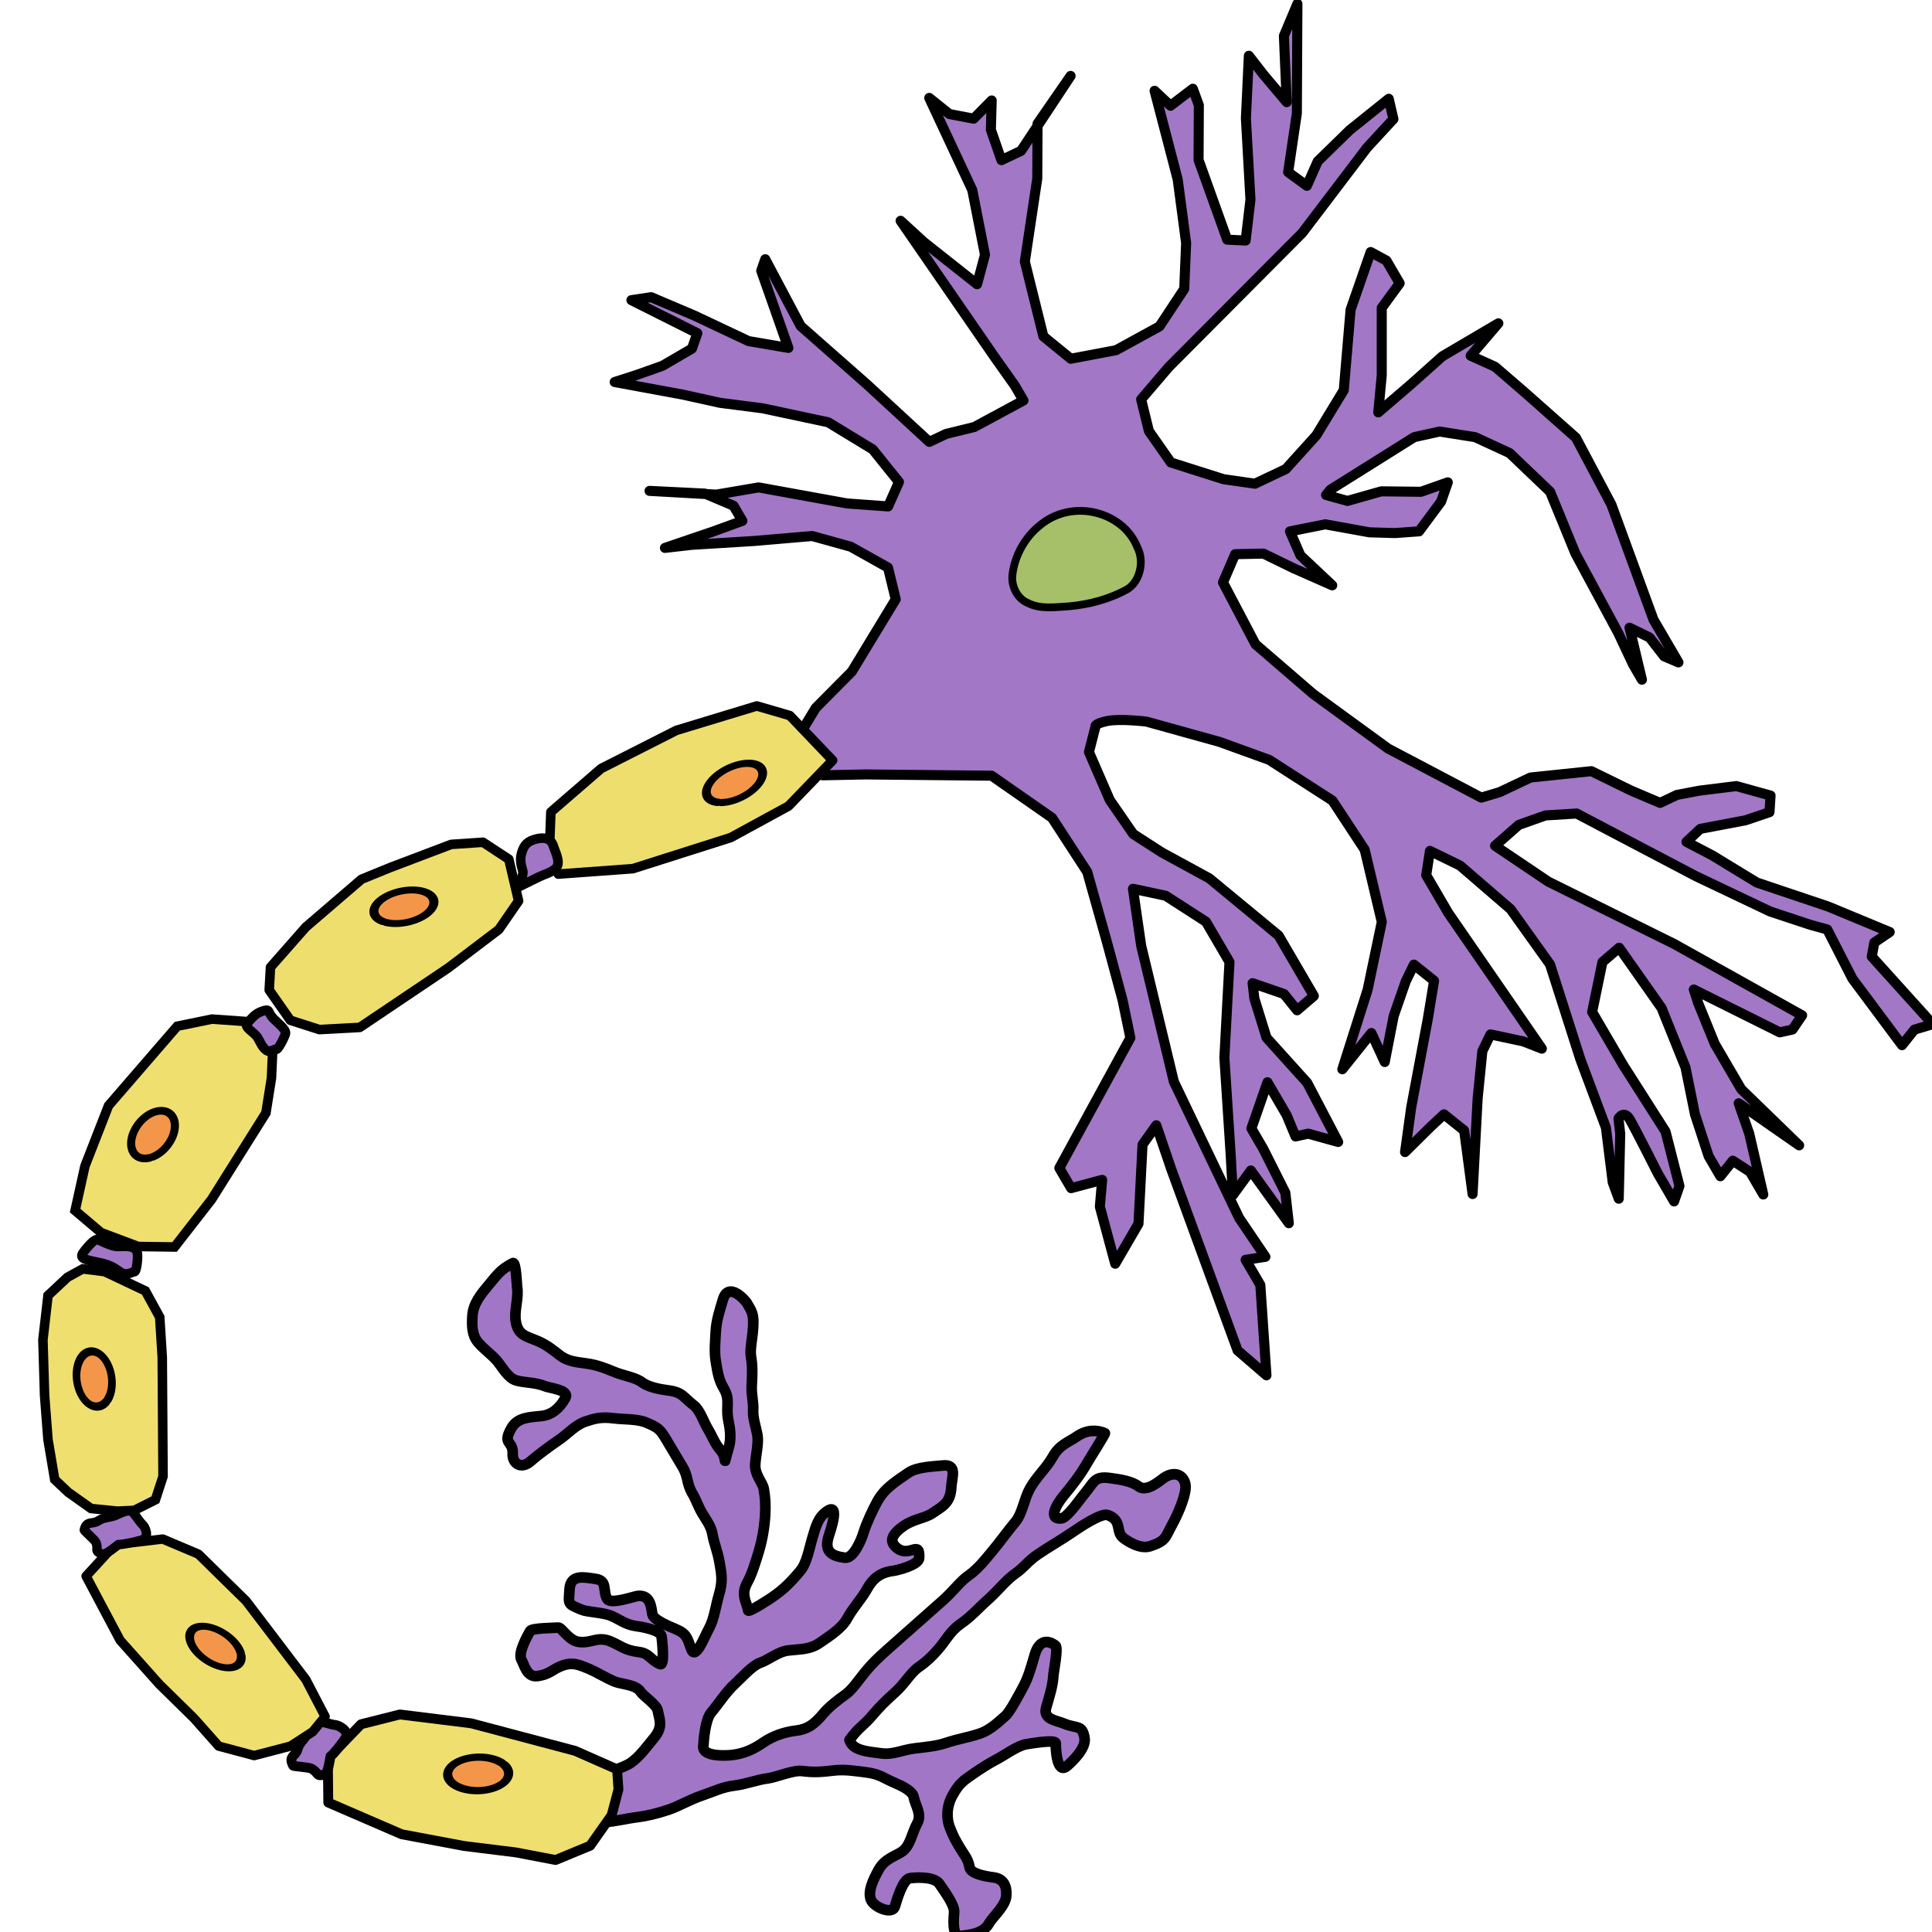 <?xml version="1.0" encoding="UTF-8" standalone="no"?>
<!-- Created with Inkscape (http://www.inkscape.org/) -->
<svg
   xmlns:dc="http://purl.org/dc/elements/1.1/"
   xmlns:cc="http://creativecommons.org/ns#"
   xmlns:rdf="http://www.w3.org/1999/02/22-rdf-syntax-ns#"
   xmlns:svg="http://www.w3.org/2000/svg"
   xmlns="http://www.w3.org/2000/svg"
   xmlns:sodipodi="http://sodipodi.sourceforge.net/DTD/sodipodi-0.dtd"
   xmlns:inkscape="http://www.inkscape.org/namespaces/inkscape"
   width="64px"
   height="64px"
   id="svg4274"
   sodipodi:version="0.32"
   inkscape:version="0.46"
   sodipodi:docname="neuron.svg"
   inkscape:output_extension="org.inkscape.output.svg.inkscape">
  <sodipodi:namedview
     id="base"
     pagecolor="#ffffff"
     bordercolor="#666666"
     borderopacity="1.0"
     inkscape:pageopacity="0.0"
     inkscape:pageshadow="2"
     inkscape:zoom="5.5"
     inkscape:cx="36.1"
     inkscape:cy="24.727273"
     inkscape:current-layer="layer1"
     showgrid="true"
     inkscape:document-units="px"
     inkscape:grid-bbox="true"
     inkscape:window-width="873"
     inkscape:window-height="736"
     inkscape:window-x="438"
     inkscape:window-y="98" />
  <defs
     id="defs4276">
    <inkscape:perspective
       id="perspective4282"
       inkscape:persp3d-origin="32 : 21.333333 : 1"
       inkscape:vp_z="64 : 32 : 1"
       inkscape:vp_y="0 : 1000 : 0"
       inkscape:vp_x="0 : 32 : 1"
       sodipodi:type="inkscape:persp3d" />
  </defs>
  <g
     inkscape:groupmode="layer"
     inkscape:label="Layer 1"
     id="layer1">
    <path
       id="path3544"
       d="M 28.141,57.638 C 28.249,57.988 28.71,58.02 29.204,58.084 C 29.585,58.134 29.9,57.965 30.298,57.918 C 30.643,57.877 31.019,57.843 31.321,57.742 C 31.758,57.596 32.063,57.56 32.459,57.427 C 32.797,57.314 33.094,57.029 33.304,56.843 C 33.466,56.7 33.775,56.099 33.877,55.915 C 34.072,55.564 34.165,55.195 34.279,54.81 C 34.417,54.345 34.692,54.305 34.964,54.513 C 35.061,54.587 34.901,55.377 34.894,55.507 C 34.877,55.835 34.765,56.194 34.658,56.556 C 34.539,56.959 34.986,56.986 35.245,57.095 C 35.68,57.278 35.846,57.115 35.926,57.569 C 35.986,57.911 35.54,58.331 35.353,58.497 C 35.001,58.809 34.968,57.89 34.975,57.754 C 34.984,57.597 34.002,57.781 33.997,57.781 C 33.736,57.812 33.277,58.143 33.03,58.273 C 32.731,58.429 32.455,58.611 32.207,58.783 C 31.898,58.997 31.766,59.091 31.556,59.47 C 31.336,59.865 31.358,60.27 31.464,60.538 C 31.587,60.85 31.651,60.962 31.791,61.197 C 31.95,61.464 32.067,61.566 32.118,61.857 C 32.155,62.066 32.606,62.151 32.915,62.192 C 33.243,62.234 33.353,62.475 33.336,62.786 C 33.318,63.137 32.885,63.494 32.763,63.714 C 32.576,64.052 32.141,64.093 31.818,64.132 C 31.519,64.167 31.597,63.515 31.607,63.333 C 31.62,63.072 31.199,62.538 31.13,62.422 C 30.986,62.182 30.475,62.178 30.145,62.217 C 29.912,62.245 29.715,62.913 29.644,63.155 C 29.563,63.428 29.005,63.196 28.875,62.978 C 28.709,62.7 28.931,62.252 29.111,61.929 C 29.309,61.572 29.67,61.483 29.884,61.335 C 30.156,61.147 30.21,60.713 30.385,60.397 C 30.55,60.101 30.314,59.796 30.268,59.534 C 30.23,59.32 29.826,59.139 29.659,59.069 C 29.279,58.909 29.149,58.771 28.718,58.715 C 28.342,58.667 27.983,58.606 27.618,58.65 C 27.216,58.698 26.954,58.718 26.567,58.667 C 26.283,58.631 25.683,58.88 25.451,58.908 C 25.082,58.952 24.714,59.103 24.334,59.149 C 23.929,59.197 23.663,59.34 23.268,59.473 C 22.854,59.612 22.473,59.84 22.157,59.946 C 21.762,60.078 21.404,60.161 21.113,60.196 C 20.752,60.239 20.411,60.334 20.018,60.362 C 19.614,60.391 19.716,60.301 19.531,59.99 C 19.394,59.761 19.216,59.495 19.06,59.312 C 18.871,59.09 19.671,59.007 19.955,58.811 C 20.162,58.668 20.637,58.575 20.899,58.394 C 21.192,58.192 21.447,57.832 21.667,57.568 C 21.982,57.189 21.838,56.949 21.787,56.658 C 21.754,56.474 21.295,56.167 21.222,56.045 C 21.074,55.798 20.586,55.799 20.353,55.701 C 20.039,55.569 19.805,55.408 19.506,55.282 C 19.136,55.126 18.96,55.064 18.644,55.17 C 18.313,55.281 18.216,55.472 17.793,55.522 C 17.449,55.563 17.371,55.149 17.278,54.993 C 17.139,54.76 17.479,54.178 17.563,54.027 C 17.618,53.929 18.398,53.927 18.492,53.916 C 18.606,53.903 18.836,54.347 19.173,54.39 C 19.602,54.446 19.791,54.191 20.223,54.373 C 20.579,54.522 20.678,54.663 21.164,54.726 C 21.525,54.773 21.532,54.985 21.867,55.126 C 22.034,55.196 21.925,54.263 21.915,54.207 C 21.877,53.991 21.239,53.887 21.046,53.862 C 20.737,53.822 20.489,53.628 20.25,53.528 C 19.969,53.409 19.469,53.408 19.265,53.323 C 18.785,53.121 18.839,53.16 18.866,52.654 C 18.893,52.127 19.372,52.257 19.717,52.301 C 20.144,52.357 19.952,52.695 20.116,52.97 C 20.227,53.156 21.009,52.882 21.117,52.869 C 21.556,52.816 21.57,53.249 21.61,53.473 C 21.645,53.67 22.236,53.903 22.362,53.956 C 22.778,54.131 22.757,54.265 22.906,54.644 C 23.044,54.996 23.349,54.193 23.485,53.948 C 23.659,53.634 23.715,53.169 23.815,52.834 C 23.948,52.385 23.907,52.166 23.835,51.756 C 23.767,51.371 23.656,51.142 23.596,50.8 C 23.552,50.552 23.37,50.312 23.268,50.14 C 23.116,49.885 23.069,49.696 22.941,49.481 C 22.734,49.135 22.811,48.93 22.608,48.589 C 22.433,48.297 22.29,48.057 22.059,47.669 C 21.866,47.346 21.801,47.289 21.4,47.121 C 21.11,46.999 20.646,47.023 20.321,46.981 C 19.91,46.927 19.687,46.993 19.393,47.091 C 19.061,47.203 18.812,47.493 18.548,47.676 C 18.234,47.893 17.844,48.172 17.587,48.4 C 17.246,48.701 16.969,48.457 16.984,48.167 C 17.008,47.702 16.625,47.875 16.938,47.313 C 17.147,46.936 17.569,46.951 17.955,46.905 C 18.283,46.865 18.542,46.646 18.728,46.311 C 18.878,46.04 18.205,45.987 18.025,45.911 C 17.718,45.782 17.28,45.807 17.04,45.706 C 16.808,45.608 16.596,45.234 16.475,45.093 C 16.27,44.852 16.042,44.71 15.838,44.47 C 15.631,44.227 15.632,43.922 15.649,43.597 C 15.67,43.184 15.938,42.867 16.172,42.585 C 16.501,42.19 16.59,42.052 16.989,41.843 C 17.096,41.787 17.123,42.601 17.129,42.632 C 17.193,42.992 17.022,43.42 17.087,43.784 C 17.166,44.23 17.415,44.256 17.796,44.416 C 18.123,44.553 18.333,44.735 18.548,44.899 C 18.787,45.081 19.037,45.117 19.439,45.169 C 19.773,45.213 20.081,45.335 20.33,45.439 C 20.662,45.579 21.044,45.62 21.27,45.793 C 21.474,45.948 21.855,46.023 22.161,46.063 C 22.613,46.121 22.652,46.301 22.986,46.555 C 23.183,46.706 23.312,47.103 23.435,47.308 C 23.619,47.617 23.66,47.797 23.884,48.06 C 24.117,48.334 23.917,48.704 24.143,47.94 C 24.249,47.585 24.155,47.21 24.12,47.011 C 24.043,46.577 24.198,46.364 23.974,45.99 C 23.796,45.691 23.766,45.411 23.713,45.107 C 23.656,44.788 23.697,44.377 23.711,44.104 C 23.731,43.733 23.843,43.408 23.947,43.055 C 24.133,42.425 24.699,43.092 24.738,43.158 C 24.917,43.458 24.971,43.538 24.949,43.957 C 24.929,44.342 24.833,44.691 24.879,44.95 C 24.931,45.246 24.922,45.514 24.903,45.879 C 24.884,46.231 24.966,46.41 24.949,46.733 C 24.936,46.982 25.05,47.308 25.088,47.523 C 25.14,47.818 25.035,48.189 25.018,48.516 C 25,48.865 25.262,49.099 25.301,49.324 C 25.355,49.627 25.363,49.872 25.347,50.179 C 25.326,50.578 25.256,50.989 25.139,51.386 C 25.031,51.751 24.898,52.168 24.759,52.416 C 24.526,52.837 24.73,53.043 24.783,53.345 C 24.798,53.429 25.526,52.95 25.584,52.909 C 25.965,52.646 26.205,52.402 26.517,52.028 C 26.723,51.78 26.801,51.321 26.897,50.997 C 27.032,50.539 27.098,50.267 27.398,50.06 C 27.855,49.744 27.483,50.783 27.444,50.914 C 27.297,51.412 27.568,51.547 27.987,51.602 C 28.269,51.638 28.532,51.021 28.61,50.757 C 28.692,50.482 28.914,50.002 29.062,49.736 C 29.303,49.302 29.658,49.087 30.089,48.789 C 30.381,48.587 30.924,48.582 31.205,48.549 C 31.731,48.486 31.529,48.922 31.511,49.282 C 31.483,49.802 31.196,49.913 30.887,50.127 C 30.651,50.29 30.266,50.32 29.942,50.544 C 29.506,50.846 29.452,51.081 29.723,51.287 C 30.136,51.603 30.48,50.992 30.447,51.613 C 30.435,51.847 29.71,52.023 29.575,52.039 C 29.141,52.091 28.899,52.319 28.73,52.624 C 28.523,52.996 28.284,53.218 28.062,53.617 C 27.88,53.945 27.485,54.194 27.151,54.424 C 26.823,54.651 26.508,54.626 26.107,54.674 C 25.777,54.713 25.446,54.996 25.162,55.091 C 24.923,55.171 24.492,55.648 24.367,55.759 C 24.062,56.03 23.833,56.401 23.556,56.734 C 23.364,56.965 23.31,57.625 23.298,57.857 C 23.279,58.218 24.126,58.153 24.261,58.136 C 24.672,58.087 24.99,57.927 25.277,57.729 C 25.615,57.495 26.011,57.372 26.366,57.33 C 26.736,57.286 26.958,57.145 27.283,56.755 C 27.458,56.544 27.802,56.277 27.984,56.152 C 28.239,55.975 28.45,55.64 28.657,55.391 C 28.904,55.094 29.062,54.941 29.402,54.639 C 29.698,54.377 29.975,54.131 30.313,53.832 C 30.62,53.56 30.933,53.283 31.224,53.025 C 31.578,52.711 31.817,52.378 32.063,52.208 C 32.403,51.973 32.655,51.64 32.924,51.317 C 33.144,51.052 33.383,50.717 33.641,50.408 C 33.866,50.138 33.927,49.65 34.115,49.312 C 34.337,48.912 34.665,48.633 34.876,48.254 C 35.095,47.86 35.393,47.778 35.671,47.586 C 36.009,47.352 36.342,47.367 36.6,47.475 C 36.626,47.486 36.073,48.354 36.004,48.478 C 35.81,48.827 35.5,49.227 35.243,49.536 C 34.966,49.868 34.718,50.351 35.167,50.297 C 35.356,50.275 35.778,49.659 35.934,49.471 C 36.25,49.092 36.252,48.896 36.757,48.961 C 37.146,49.012 37.5,49.073 37.72,49.24 C 37.983,49.441 38.414,49.056 38.548,48.962 C 38.978,48.665 39.291,48.942 39.273,49.288 C 39.255,49.642 38.969,50.251 38.85,50.467 C 38.595,50.925 38.649,51.036 38.105,51.219 C 37.75,51.338 37.313,51.024 37.214,50.949 C 36.939,50.739 37.192,50.366 36.693,50.187 C 36.483,50.112 35.761,50.595 35.56,50.734 C 35.161,51.01 34.735,51.246 34.362,51.504 C 34.051,51.719 33.898,51.943 33.661,52.107 C 33.315,52.346 33.076,52.68 32.728,52.989 C 32.406,53.274 32.187,53.54 31.817,53.796 C 31.5,54.015 31.319,54.347 31.144,54.557 C 30.89,54.862 30.675,55.058 30.421,55.234 C 30.159,55.415 29.966,55.784 29.653,56.06 C 29.366,56.315 29.113,56.566 28.908,56.812 C 28.604,57.177 28.448,57.211 28.141,57.638 z"
       style="fill:#a276c6;fill-opacity:1;fill-rule:evenodd;stroke:#000000;stroke-width:0.353;stroke-linecap:round;stroke-linejoin:round;stroke-miterlimit:4;stroke-dasharray:none;stroke-opacity:1;display:inline" />
    <path
       id="path3428"
       d="M 45.207,28.147 L 45.774,30.541 L 45.304,32.787 L 44.466,35.421 L 45.428,34.22 L 45.871,35.181 L 46.168,33.656 L 46.567,32.508 L 46.837,31.954 L 47.506,32.489 L 47.297,33.76 L 46.748,36.683 L 46.544,38.164 L 47.372,37.345 L 47.833,36.914 L 48.502,37.449 L 48.781,39.554 L 48.949,36.385 L 49.105,34.82 L 49.375,34.266 L 50.46,34.497 L 51.076,34.738 L 47.976,30.243 L 47.245,28.992 L 47.369,28.187 L 48.366,28.673 L 50.04,30.117 L 51.347,31.947 L 52.352,35.092 L 53.198,37.354 L 53.423,39.164 L 53.623,39.709 L 53.672,37.555 L 53.614,37.05 C 53.614,37.05 53.796,36.751 53.991,37.085 C 54.185,37.418 54.921,38.88 54.921,38.88 L 55.456,39.798 L 55.634,39.288 L 55.173,37.483 L 53.765,35.274 L 52.742,33.522 L 53.083,31.87 L 53.637,31.394 L 55.041,33.391 L 55.834,35.359 L 56.148,36.914 L 56.6,38.298 L 56.989,38.965 L 57.401,38.45 L 57.973,38.819 L 58.411,39.569 L 57.946,37.553 L 57.597,36.547 L 59.599,37.941 L 57.681,36.081 L 56.804,34.58 L 56.259,33.24 L 56.109,32.779 L 58.957,34.198 L 59.378,34.105 L 59.697,33.635 L 55.467,31.273 L 51.289,29.205 L 49.526,28.017 L 50.311,27.326 L 51.197,27.012 L 52.229,26.949 L 56.171,29.021 L 58.639,30.195 L 59.963,30.633 L 60.53,30.79 L 61.363,32.419 L 63.006,34.623 L 63.418,34.108 L 64.025,33.927 L 63.015,32.808 L 62.005,31.689 L 62.089,31.223 L 62.599,30.875 L 60.561,30.03 L 58.196,29.234 L 56.721,28.335 L 55.866,27.888 L 56.326,27.457 L 57.824,27.173 L 58.617,26.904 L 58.652,26.354 L 57.518,26.04 L 56.3,26.191 L 55.551,26.333 L 54.993,26.597 L 54.045,26.195 L 52.716,25.546 L 50.701,25.756 L 49.677,26.241 L 49.07,26.422 L 45.983,24.797 L 43.502,22.99 L 41.589,21.341 L 40.513,19.294 L 40.916,18.358 L 41.855,18.339 L 42.852,18.825 L 44.132,19.39 L 43.078,18.398 L 42.732,17.603 L 43.902,17.369 L 45.364,17.634 L 46.21,17.659 L 47.007,17.601 L 47.738,16.616 L 47.96,15.978 L 47.074,16.291 L 45.758,16.276 L 44.637,16.594 L 43.929,16.397 L 44.066,16.226 L 45.457,15.354 L 46.848,14.481 L 47.69,14.295 L 48.868,14.482 L 50.007,15.008 L 51.349,16.289 L 52.19,18.34 L 53.607,20.97 L 54.099,22.015 L 54.391,22.516 L 53.98,20.794 L 54.644,21.118 L 55.127,21.741 L 55.601,21.943 L 54.773,20.525 L 53.378,16.712 L 52.204,14.499 L 50.481,12.973 L 49.524,12.148 L 48.718,11.784 L 49.635,10.711 L 47.779,11.803 L 46.764,12.71 L 45.657,13.661 L 45.772,12.435 L 45.772,10.198 L 46.366,9.384 L 46.122,8.967 L 45.928,8.633 L 45.405,8.349 L 44.74,10.261 L 44.514,12.925 L 43.605,14.42 L 42.595,15.538 L 41.572,16.023 L 40.535,15.875 L 38.786,15.32 L 38.059,14.28 L 37.802,13.23 L 38.72,12.156 L 43.137,7.719 L 45.286,4.89 L 46.159,3.944 L 46.004,3.272 L 44.71,4.311 L 43.651,5.345 L 43.292,6.155 L 42.672,5.703 L 42.96,3.756 L 42.978,0.126 L 42.531,1.19 L 42.624,3.383 L 41.853,2.47 L 41.37,1.847 L 41.272,3.917 L 41.423,6.615 L 41.263,7.968 L 40.652,7.939 L 39.704,5.299 L 39.713,3.484 L 39.514,2.939 L 38.774,3.503 L 38.247,3.007 L 39.013,5.946 L 39.292,8.051 L 39.229,9.571 L 38.41,10.812 L 36.97,11.601 L 35.472,11.884 L 34.564,11.143 L 33.949,8.665 L 34.361,5.914 L 34.37,4.099 L 35.465,2.515 L 33.825,4.996 L 33.174,5.305 L 32.824,4.299 L 32.851,3.328 L 32.253,3.931 L 31.451,3.778 L 30.782,3.243 L 32.208,6.295 L 32.629,8.439 L 32.367,9.415 L 30.6,8.016 L 29.834,7.314 L 32.934,11.809 L 33.612,12.766 L 33.904,13.267 L 32.278,14.144 L 31.343,14.374 L 30.785,14.638 L 28.725,12.739 L 26.524,10.8 L 25.35,8.587 L 25.217,8.969 L 26.116,11.525 L 24.796,11.299 L 22.993,10.449 L 21.571,9.845 L 20.916,9.943 L 23.1,11.038 L 22.922,11.548 L 21.948,12.116 L 21.062,12.43 L 20.362,12.655 L 22.625,13.073 L 23.852,13.344 L 25.265,13.526 L 27.436,13.989 L 28.911,14.887 L 29.779,15.967 L 29.42,16.776 L 28.056,16.677 L 25.132,16.146 L 23.728,16.385 L 21.517,16.261 L 23.351,16.351 L 24.299,16.753 L 24.592,17.254 L 23.613,17.611 L 22.027,18.15 L 22.917,18.048 L 24.981,17.921 L 26.904,17.756 L 28.18,18.11 L 29.416,18.802 L 29.672,19.852 L 28.219,22.245 L 27.023,23.451 L 26.478,24.348 L 27.257,25.683 L 28.666,25.654 L 32.848,25.696 L 34.85,27.091 L 36.015,28.882 L 36.675,31.232 L 37.184,33.121 L 37.445,34.381 L 35.092,38.692 L 35.482,39.359 L 36.51,39.085 L 36.434,39.973 L 36.943,41.862 L 37.714,40.538 L 37.848,37.918 L 38.304,37.276 L 38.804,38.743 L 40.996,44.734 L 41.953,45.559 L 41.75,42.566 L 41.263,41.732 L 41.918,41.634 L 41.046,40.344 L 38.885,35.829 L 37.804,31.335 L 37.53,29.442 L 38.615,29.673 L 39.948,30.532 L 40.728,31.867 L 40.559,35.036 L 40.767,38.239 L 40.842,39.588 L 41.436,38.774 L 42.694,40.521 L 42.579,39.511 L 41.843,38.048 L 41.454,37.381 L 41.986,35.851 L 42.619,36.935 L 42.916,37.647 L 43.336,37.554 L 44.329,37.829 L 43.301,35.866 L 41.955,34.374 L 41.552,33.074 L 41.494,32.569 L 42.535,32.928 L 42.969,33.467 L 43.523,32.992 L 42.354,30.99 L 40.059,29.095 L 38.491,28.241 L 37.539,27.627 L 36.764,26.503 L 36.073,24.913 L 36.29,24.065 C 36.29,24.065 36.241,23.981 36.662,23.888 C 37.083,23.795 37.978,23.904 37.978,23.904 L 40.388,24.573 L 42.045,25.172 L 44.14,26.522 L 45.207,28.147 z"
       style="fill:#a277c6;fill-opacity:1;fill-rule:evenodd;stroke:#000000;stroke-width:0.333;stroke-linecap:round;stroke-linejoin:round;stroke-miterlimit:4;stroke-dasharray:none;stroke-opacity:1;display:inline" />
    <path
       id="path3430"
       d="M 37.365,19.506 C 37.77,19.239 37.914,18.583 37.675,18.129 C 37.433,17.517 36.884,17.133 36.323,16.992 C 35.674,16.823 34.953,16.961 34.418,17.428 C 33.955,17.807 33.612,18.4 33.537,19.047 C 33.495,19.439 33.713,19.831 34.035,19.969 C 34.471,20.195 34.963,20.108 35.426,20.084 C 36.094,20.021 36.762,19.847 37.365,19.506 z"
       style="fill:#a5c069;fill-opacity:1;stroke:#000000;stroke-width:0.257;stroke-linecap:round;stroke-linejoin:round;stroke-miterlimit:4;stroke-opacity:1;display:inline" />
    <path
       id="path3435"
       d="M 27.582,25.189 L 26.164,23.704 L 25.069,23.386 L 22.405,24.195 L 19.913,25.459 L 18.248,26.899 L 18.194,28.365 L 18.494,28.956 L 20.965,28.776 L 24.208,27.745 L 26.12,26.703 L 27.582,25.189 z"
       style="fill:#eede6e;fill-opacity:1;fill-rule:evenodd;stroke:#000000;stroke-width:0.316;stroke-linecap:round;stroke-linejoin:round;stroke-miterlimit:6.1;stroke-dasharray:none;stroke-opacity:1;display:inline" />
    <path
       id="path3485"
       d="M 17.179,29.844 L 16.854,28.462 L 15.999,27.901 L 14.945,27.972 L 12.919,28.741 L 11.977,29.125 L 10.131,30.711 L 8.96,32.041 L 8.918,32.796 L 9.618,33.798 L 10.581,34.106 L 11.919,34.034 L 14.849,32.063 L 16.525,30.792 L 17.179,29.844 z"
       style="fill:#eede6e;fill-opacity:1;fill-rule:evenodd;stroke:#000000;stroke-width:0.316;stroke-linecap:round;stroke-linejoin:round;stroke-miterlimit:4;stroke-dasharray:none;stroke-opacity:1;display:inline" />
    <path
       id="path3487"
       d="M 8.992,35.716 L 9.03,34.888 L 8.173,33.841 L 7.024,33.759 L 5.871,33.995 L 5.074,34.916 L 3.595,36.627 L 2.814,38.628 L 2.488,40.102 L 3.348,40.831 L 4.577,41.292 L 5.783,41.308 L 7.008,39.734 L 8.809,36.867 L 8.992,35.716 z"
       style="fill:#efdf6e;fill-opacity:1;fill-rule:evenodd;stroke:#000000;stroke-width:0.316;stroke-linecap:butt;stroke-linejoin:miter;stroke-miterlimit:4;stroke-dasharray:none;stroke-opacity:1;display:inline"
       inkscape:transform-center-x="0.93676288"
       inkscape:transform-center-y="-4.2275258" />
    <path
       id="path3490"
       d="M 5.401,48.907 L 5.375,44.964 L 5.291,43.632 L 4.815,42.763 L 3.47,42.126 L 2.741,42.033 L 2.236,42.311 L 1.591,42.914 L 1.422,44.385 L 1.477,46.227 L 1.589,47.685 L 1.812,49.011 L 2.261,49.435 L 3.017,49.972 L 3.886,50.059 L 4.447,50.033 L 5.148,49.682 L 5.401,48.907 z"
       style="fill:#efdf6f;fill-opacity:1;fill-rule:evenodd;stroke:#000000;stroke-width:0.316;stroke-linecap:butt;stroke-linejoin:miter;stroke-miterlimit:4;stroke-dasharray:none;stroke-opacity:1;display:inline"
       inkscape:transform-center-x="3.2838549"
       inkscape:transform-center-y="4.2850952" />
    <path
       id="path3534"
       d="M 19.051,57.999 L 15.608,57.087 L 13.245,56.794 L 11.961,57.118 L 10.86,58.258 L 10.875,59.712 L 13.304,60.762 L 15.376,61.151 L 17.094,61.364 L 18.404,61.615 L 19.55,61.141 L 20.262,60.13 L 20.487,59.278 L 20.442,58.612 L 19.051,57.999 z"
       style="fill:#efdf6f;fill-opacity:1;fill-rule:evenodd;stroke:#000000;stroke-width:0.326;stroke-linecap:round;stroke-linejoin:round;stroke-miterlimit:4;stroke-dasharray:none;stroke-opacity:1;display:inline" />
    <path
       id="path3548"
       d="M 17.147,29.397 C 17.244,29.349 17.609,29.169 17.837,29.056 C 18.028,28.962 18.234,28.917 18.397,28.779 C 18.605,28.603 18.388,28.212 18.334,28.034 C 18.248,27.748 17.996,27.738 17.789,27.786 C 17.466,27.861 17.362,27.989 17.283,28.244 C 17.222,28.444 17.248,28.62 17.316,28.848 C 17.355,28.978 17.217,29.24 17.147,29.397 z"
       style="fill:#a276c6;fill-opacity:1;fill-rule:evenodd;stroke:#000000;stroke-width:0.316;stroke-linecap:butt;stroke-linejoin:round;stroke-miterlimit:4;stroke-dasharray:none;stroke-opacity:1;display:inline" />
    <path
       id="path3552"
       d="M 9.143,34.756 C 9.201,34.82 9.446,34.312 9.458,34.235 C 9.481,34.091 9.15,33.845 9.03,33.712 C 8.851,33.514 8.965,33.396 8.668,33.504 C 8.458,33.58 8.349,33.715 8.186,33.904 C 8.075,34.032 8.435,34.205 8.531,34.367 C 8.648,34.565 8.679,34.688 8.834,34.8 C 8.923,34.864 9.04,34.771 9.143,34.756 z"
       style="fill:#a276c6;fill-opacity:1;fill-rule:evenodd;stroke:#000000;stroke-width:0.316;stroke-linecap:butt;stroke-linejoin:round;stroke-miterlimit:4;stroke-dasharray:none;stroke-opacity:1;display:inline"
       inkscape:transform-center-x="-2.1167782"
       inkscape:transform-center-y="-7.6181792" />
    <path
       id="path3554"
       d="M 4.438,42.123 C 4.526,42.186 4.577,41.633 4.55,41.514 C 4.482,41.205 4.049,41.306 3.863,41.291 C 3.675,41.276 3.364,41.117 3.247,41.066 C 3.128,41.013 2.872,41.349 2.798,41.436 C 2.608,41.661 2.744,41.702 3.05,41.775 C 3.299,41.834 3.421,41.835 3.653,41.937 C 4.027,42.102 4.03,42.316 4.438,42.123 z"
       style="fill:#a276c6;fill-opacity:1;fill-rule:evenodd;stroke:#000000;stroke-width:0.316;stroke-linecap:butt;stroke-linejoin:round;stroke-miterlimit:4;stroke-dasharray:none;stroke-opacity:1;display:inline"
       inkscape:transform-center-x="3.0614788"
       inkscape:transform-center-y="-0.13116905" />
    <path
       id="path3556"
       d="M 10.947,58.18 C 11.038,58.127 11.342,57.736 11.439,57.581 C 11.6,57.325 11.197,57.155 11.132,57.147 C 10.889,57.117 10.714,57.029 10.526,57.006 C 10.328,56.981 10.201,57.4 10.16,57.466 C 10.024,57.684 9.909,57.743 9.853,57.956 C 9.792,58.186 9.539,58.169 9.712,58.489 C 9.726,58.515 10.218,58.54 10.308,58.585 C 10.57,58.716 10.452,58.878 10.768,58.774 C 10.866,58.742 10.93,58.274 10.947,58.18 z"
       style="fill:#a276c6;fill-opacity:1;fill-rule:evenodd;stroke:#000000;stroke-width:0.326;stroke-linecap:butt;stroke-linejoin:round;stroke-miterlimit:4;stroke-dasharray:none;stroke-opacity:1;display:inline" />
    <path
       transform="matrix(-0.115,6.0611438e-2,-5.3011e-2,-8.4544968e-2,85.618,59.091)"
       sodipodi:open="true"
       sodipodi:end="11.773355"
       sodipodi:start="5.6312911"
       d="M 270.823,578.687 A 7.729,5.324 0 1 1 270.102,578.124"
       sodipodi:ry="5.3244948"
       sodipodi:rx="7.729105"
       sodipodi:cy="581.9173"
       sodipodi:cx="264.67892"
       id="path3564"
       style="fill:#f39649;fill-opacity:1;stroke:#000000;stroke-width:2.3;stroke-linecap:round;stroke-linejoin:round;stroke-miterlimit:4;stroke-dasharray:none;stroke-opacity:1;display:inline"
       sodipodi:type="arc" />
    <path
       transform="matrix(-0.127,3.0133839e-2,-2.9172472e-2,-9.490036e-2,63.971,77.286)"
       sodipodi:open="true"
       sodipodi:end="11.773355"
       sodipodi:start="5.6312911"
       d="M 270.823,578.687 A 7.729,5.324 0 1 1 270.102,578.124"
       sodipodi:ry="5.3244948"
       sodipodi:rx="7.729105"
       sodipodi:cy="581.9173"
       sodipodi:cx="264.67892"
       id="path3566"
       style="fill:#f39649;fill-opacity:1;stroke:#000000;stroke-width:2.3;stroke-linecap:round;stroke-linejoin:round;stroke-miterlimit:4;stroke-dasharray:none;stroke-opacity:1;display:inline"
       sodipodi:type="arc" />
    <path
       transform="matrix(-6.6994831e-2,9.3491298e-2,-9.5220497e-2,-5.9892452e-2,78.212,47.693)"
       sodipodi:open="true"
       sodipodi:end="11.773355"
       sodipodi:start="5.6312911"
       d="M 270.823,578.687 A 7.729,5.324 0 1 1 270.102,578.124"
       sodipodi:ry="5.3244948"
       sodipodi:rx="7.729105"
       sodipodi:cy="581.9173"
       sodipodi:cx="264.67892"
       id="path3568"
       style="fill:#f39649;fill-opacity:1;stroke:#000000;stroke-width:2.3;stroke-linecap:round;stroke-linejoin:round;stroke-miterlimit:4;stroke-dasharray:none;stroke-opacity:1;display:inline"
       sodipodi:type="arc"
       inkscape:transform-center-x="1.6255834"
       inkscape:transform-center-y="-4.1755293" />
    <path
       transform="matrix(6.0668467e-3,0.118,-0.11,-9.6688658e-3,65.527,20.075)"
       sodipodi:open="true"
       sodipodi:end="11.773355"
       sodipodi:start="5.6312911"
       d="M 270.823,578.687 A 7.729,5.324 0 1 1 270.102,578.124"
       sodipodi:ry="5.3244948"
       sodipodi:rx="7.729105"
       sodipodi:cy="581.9173"
       sodipodi:cx="264.67892"
       id="path3570"
       style="fill:#f39649;fill-opacity:1;stroke:#000000;stroke-width:2.3;stroke-linecap:round;stroke-linejoin:round;stroke-miterlimit:4;stroke-dasharray:none;stroke-opacity:1;display:inline"
       sodipodi:type="arc"
       inkscape:transform-center-x="3.4791435"
       inkscape:transform-center-y="3.9500464" />
    <path
       transform="matrix(0.13,4.856219e-3,-1.8287251e-2,0.104,-7.927,-3.042)"
       sodipodi:open="true"
       sodipodi:end="11.773355"
       sodipodi:start="5.6312911"
       d="M 270.823,578.687 A 7.729,5.324 0 1 1 270.102,578.124"
       sodipodi:ry="5.3244948"
       sodipodi:rx="7.729105"
       sodipodi:cy="581.9173"
       sodipodi:cx="264.67892"
       id="path3572"
       style="fill:#f39649;fill-opacity:1;stroke:#000000;stroke-width:2.3;stroke-linecap:round;stroke-linejoin:round;stroke-miterlimit:4;stroke-dasharray:none;stroke-opacity:1;display:inline"
       sodipodi:type="arc" />
    <path
       id="path5081"
       d="M 10.132,55.637 L 8.152,53.033 L 6.572,51.482 L 5.391,50.983 L 3.807,51.169 L 2.852,52.212 L 3.98,54.338 L 5.277,55.792 L 6.426,56.92 L 7.244,57.842 L 8.419,58.156 L 9.626,57.841 L 10.362,57.363 L 10.77,56.863 L 10.132,55.637 z"
       style="fill:#efdf6f;fill-opacity:1;fill-rule:evenodd;stroke:#000000;stroke-width:0.311;stroke-linecap:round;stroke-linejoin:round;stroke-miterlimit:4;stroke-dasharray:none;stroke-opacity:1;display:inline"
       inkscape:transform-center-x="1.4031164"
       inkscape:transform-center-y="0.46737758" />
    <path
       id="path5083"
       d="M 3.924,51.164 C 4.028,51.177 4.515,51.071 4.691,51.016 C 4.983,50.925 4.793,50.576 4.749,50.533 C 4.587,50.374 4.514,50.212 4.388,50.089 C 4.256,49.959 3.882,50.185 3.807,50.208 C 3.56,50.286 3.435,50.263 3.251,50.382 C 3.052,50.512 2.873,50.356 2.791,50.681 C 2.784,50.708 3.137,51.005 3.175,51.088 C 3.285,51.331 3.089,51.379 3.395,51.484 C 3.49,51.517 3.849,51.221 3.924,51.164 z"
       style="fill:#a276c6;fill-opacity:1;fill-rule:evenodd;stroke:#000000;stroke-width:0.311;stroke-linecap:butt;stroke-linejoin:round;stroke-miterlimit:4;stroke-dasharray:none;stroke-opacity:1;display:inline"
       inkscape:transform-center-x="4.3936474"
       inkscape:transform-center-y="-3.334851" />
    <path
       transform="matrix(9.4686747e-2,7.7484085e-2,-8.3079565e-2,6.3861562e-2,30.422,-3.111)"
       sodipodi:open="true"
       sodipodi:end="11.773355"
       sodipodi:start="5.6312911"
       d="M 270.823,578.687 A 7.729,5.324 0 1 1 270.102,578.124"
       sodipodi:ry="5.3244948"
       sodipodi:rx="7.729105"
       sodipodi:cy="581.9173"
       sodipodi:cx="264.67892"
       id="path5085"
       style="fill:#f39649;fill-opacity:1;stroke:#000000;stroke-width:2.3;stroke-linecap:round;stroke-linejoin:round;stroke-miterlimit:4;stroke-dasharray:none;stroke-opacity:1;display:inline"
       sodipodi:type="arc"
       inkscape:transform-center-x="1.0760921"
       inkscape:transform-center-y="0.45672842" />
  </g>
</svg>

